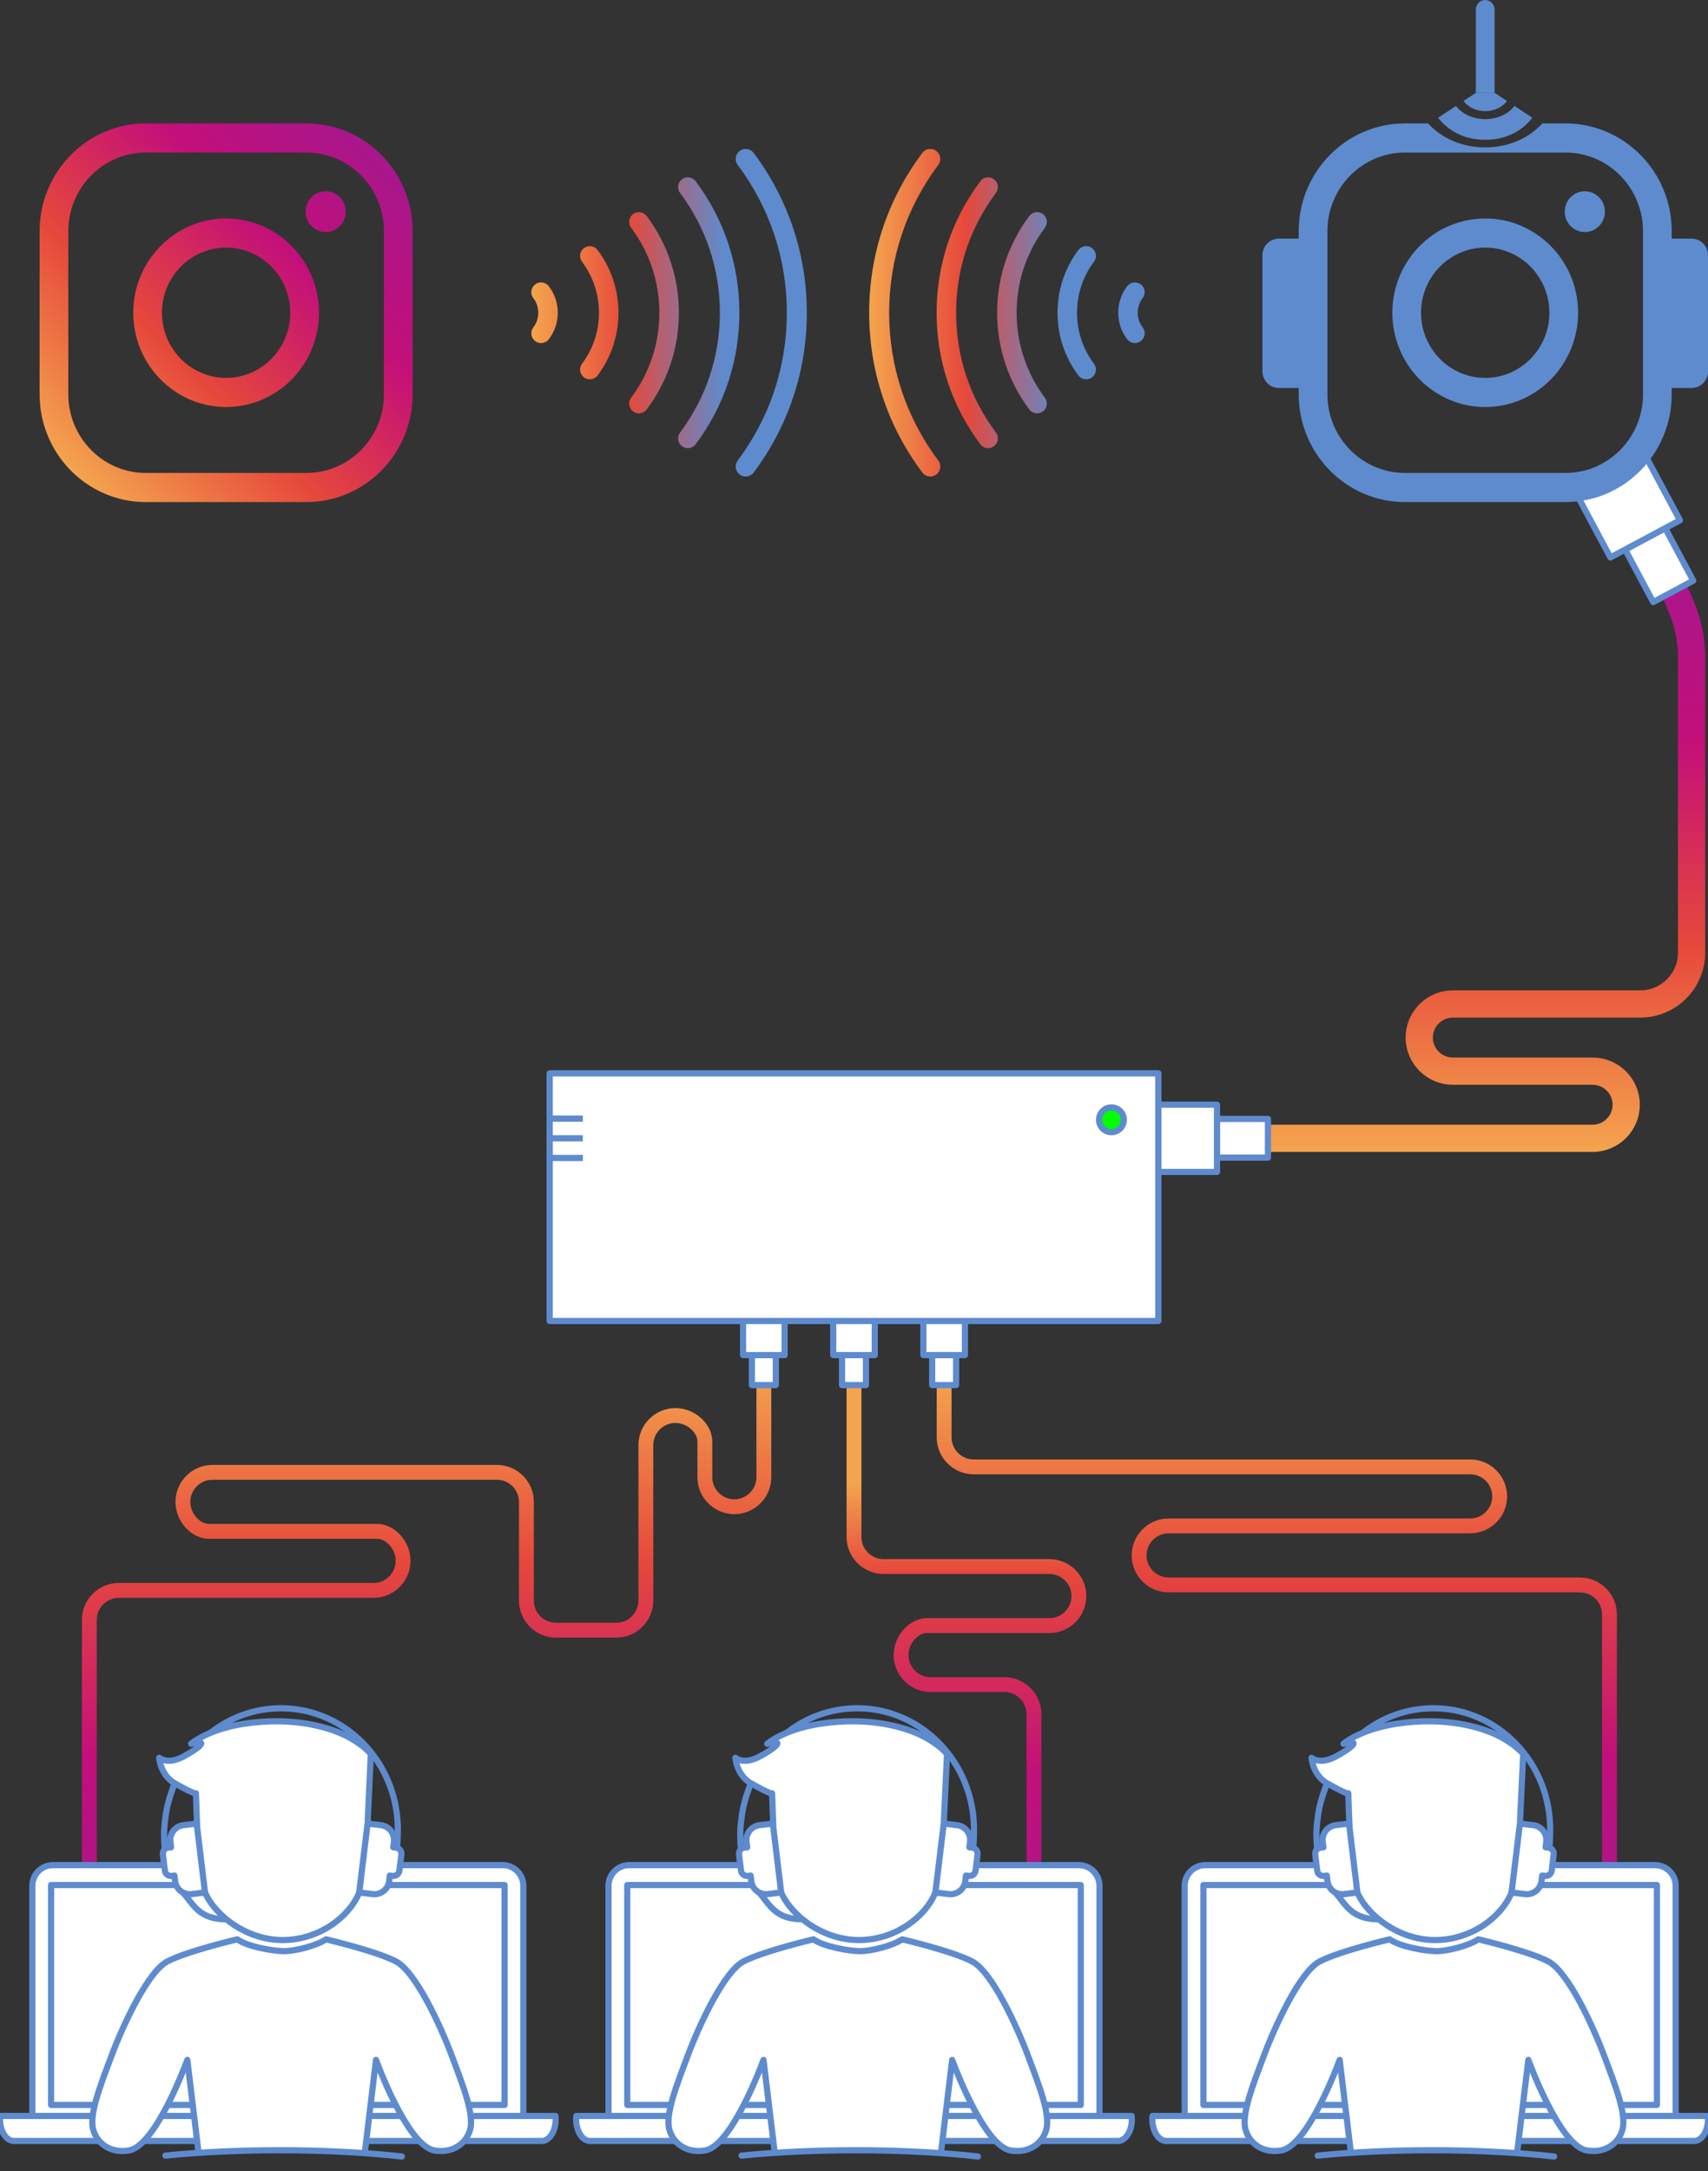 <?xml version="1.0" encoding="utf-8"?>
<!-- Generator: Adobe Illustrator 16.0.0, SVG Export Plug-In . SVG Version: 6.00 Build 0)  -->
<!DOCTYPE svg PUBLIC "-//W3C//DTD SVG 1.1//EN" "http://www.w3.org/Graphics/SVG/1.1/DTD/svg11.dtd">
<svg version="1.1" id="Layer_1" xmlns="http://www.w3.org/2000/svg" xmlns:xlink="http://www.w3.org/1999/xlink" x="0px" y="0px"
	 width="690px" height="876.617px" viewBox="0 0 690 876.617" enable-background="new 0 0 690 876.617" xml:space="preserve">
<rect x="0" y="0" width="690" height="876.617" fill="#333333" stroke="none"/>
<g>
	<linearGradient id="SVGID_1_" gradientUnits="userSpaceOnUse" x1="172.334" y1="551.797" x2="172.334" y2="777.186">
		<stop  offset="0" style="stop-color:#F4A44E"/>
		<stop  offset="0.35" style="stop-color:#E6483B"/>
		<stop  offset="0.699" style="stop-color:#C30F7A"/>
		<stop  offset="1" style="stop-color:#A7178C"/>
	</linearGradient>
	<path fill="none" stroke="url(#SVGID_1_)" stroke-width="6" stroke-miterlimit="10" d="M308.583,551.797v30.5v10.723v3.434
		c0,6.555-5.363,11.916-11.916,11.916l0,0c-6.555,0-11.918-5.361-11.918-11.916v-14.49c0-5.055-5.361-10.418-11.916-10.418l0,0
		c-6.555,0-11.917,5.363-11.917,11.918v55.934v6.898c0,6.555-5.363,11.918-11.918,11.918l0,0H241h-4.167h-12.258
		c-6.555,0-11.916-5.363-11.916-11.918l0,0v-13.332v-26.568c0-6.553-5.363-11.914-11.916-11.914l0,0H190H85.809
		c-6.555,0-11.917,5.361-11.917,11.914l0,0c0,6.555,5.362,11.918,10.417,11.918h58.556h3.803h5.754
		c5.055,0,10.416,5.361,10.416,11.916l0,0c0,6.555-5.361,11.916-11.916,11.916H57.334H48l0,0c-6.555,0-11.916,5.361-11.916,11.916
		v123.125"/>
	<linearGradient id="SVGID_2_" gradientUnits="userSpaceOnUse" x1="598.441" y1="465.108" x2="598.441" y2="226.907">
		<stop  offset="0" style="stop-color:#F4A44E"/>
		<stop  offset="0.35" style="stop-color:#E6483B"/>
		<stop  offset="0.699" style="stop-color:#C30F7A"/>
		<stop  offset="1" style="stop-color:#A7178C"/>
	</linearGradient>
	<path fill="none" stroke="url(#SVGID_2_)" stroke-width="11" stroke-miterlimit="10" d="M671.364,229.801c13,21,12,31.509,12,41
		v101.665v12.223l0,0c0,11.374-9.307,20.68-20.682,20.68h-12.893h-19.122h-43.763c-7.457,0-13.559,6.104-13.559,13.561l0,0
		c0,7.459,6.102,13.561,13.559,13.561h45.763h7.485h3.246c7.459,0,13.561,6.102,13.561,13.56l0,0
		c0,7.458-6.102,13.559-13.561,13.559H508"/>
	<linearGradient id="SVGID_3_" gradientUnits="userSpaceOnUse" x1="515.803" y1="555.297" x2="515.803" y2="773.864">
		<stop  offset="0" style="stop-color:#F4A44E"/>
		<stop  offset="0.35" style="stop-color:#E6483B"/>
		<stop  offset="0.699" style="stop-color:#C30F7A"/>
		<stop  offset="1" style="stop-color:#A7178C"/>
	</linearGradient>
	<path fill="none" stroke="url(#SVGID_3_)" stroke-width="6" stroke-miterlimit="10" d="M381.415,555.297v25.064
		c0,6.555,5.363,11.918,11.918,11.918h95.171h12.663h92.759c6.555,0,11.916,5.361,11.916,11.916l0,0
		c0,6.553-5.361,11.916-11.916,11.916H492.834H478.99h-6.898c-6.555,0-11.918,5.363-11.918,11.916l0,0
		c0,6.555,5.363,11.918,11.918,11.918h4.039h27.37h134.772c6.555,0,11.916,5.361,11.916,11.916l0,0v11.434v110.568"/>
	<g>
		
			<rect x="658.318" y="218.912" transform="matrix(-0.471 -0.882 0.882 -0.471 784.84 926.832)" fill="#FFFFFF" stroke="#5E8BCE" stroke-width="2.498" stroke-linecap="round" stroke-linejoin="round" stroke-miterlimit="10" width="24.023" height="18.341"/>
		
			<rect x="642.184" y="188.074" transform="matrix(-0.471 -0.882 0.882 -0.471 787.154 880.07)" fill="#FFFFFF" stroke="#5E8BCE" stroke-width="2.498" stroke-linecap="round" stroke-linejoin="round" stroke-miterlimit="10" width="30.577" height="31.854"/>
	</g>
	<g>
		
			<rect x="491.641" y="451.795" fill="#FFFFFF" stroke="#5E8BCE" stroke-width="2.498" stroke-linecap="round" stroke-linejoin="round" stroke-miterlimit="10" width="20.586" height="15.625"/>
		
			<rect x="465.438" y="446.036" fill="#FFFFFF" stroke="#5E8BCE" stroke-width="2.498" stroke-linecap="round" stroke-linejoin="round" stroke-miterlimit="10" width="26.203" height="27.142"/>
	</g>
	<linearGradient id="SVGID_4_" gradientUnits="userSpaceOnUse" x1="390.425" y1="553.797" x2="390.425" y2="785.963">
		<stop  offset="0.194" style="stop-color:#F4A44E"/>
		<stop  offset="0.35" style="stop-color:#E6483B"/>
		<stop  offset="0.699" style="stop-color:#C30F7A"/>
		<stop  offset="1" style="stop-color:#A7178C"/>
	</linearGradient>
	<path fill="none" stroke="url(#SVGID_4_)" stroke-width="6" stroke-miterlimit="10" d="M417.696,785.963v-57.166v-28.5v-8.189l0,0
		c0-6.553-5.361-11.918-11.916-11.918h-6.9h-4.546h-18.388c-6.555,0-11.918-5.361-11.918-11.916l0,0
		c0-6.553,5.363-11.916,10.418-11.916H393h6h24.936c6.555,0,11.916-5.363,11.916-11.918l0,0c0-6.553-5.361-11.916-11.916-11.916
		h-67.02c-6.555,0-11.918-5.363-11.918-11.916l0,0L345,608.629v-54.832"/>
	
		<linearGradient id="SVGID_5_" gradientUnits="userSpaceOnUse" x1="3457.608" y1="189.501" x2="3584.061" y2="63.047" gradientTransform="matrix(1 0 0 1 -3429.488 0)">
		<stop  offset="0" style="stop-color:#F4A44E"/>
		<stop  offset="0.35" style="stop-color:#E6483B"/>
		<stop  offset="0.699" style="stop-color:#C30F7A"/>
		<stop  offset="1" style="stop-color:#A7178C"/>
	</linearGradient>
	<path fill="url(#SVGID_5_)" d="M91.347,88.212c-20.689,0-37.52,17.072-37.52,38.058c0,20.994,16.83,38.071,37.52,38.071
		s37.518-17.077,37.518-38.071C128.865,105.284,112.036,88.212,91.347,88.212z M91.347,152.581c-14.298,0-25.93-11.805-25.93-26.312
		c0-14.498,11.631-26.301,25.93-26.301c14.292,0,25.927,11.803,25.927,26.301C117.274,140.776,105.639,152.581,91.347,152.581z
		 M131.577,77.223c-4.481,0-8.114,3.689-8.114,8.235c0,4.546,3.633,8.233,8.114,8.233c4.481,0,8.113-3.688,8.113-8.233
		C139.69,80.912,136.059,77.223,131.577,77.223z M123.803,49.832h-6.117l0,0h-55.89l0,0H58.89C35.24,49.832,16,69.355,16,93.343
		v65.864c0,23.988,19.24,43.509,42.89,43.509h64.913c23.651,0,42.887-19.521,42.887-43.509V93.343
		C166.69,69.355,147.454,49.832,123.803,49.832z M93.565,59.433c-0.734,0.046-1.473,0.079-2.218,0.079
		c-0.747,0-1.486-0.033-2.22-0.079H93.565z M155.099,159.207c0,17.503-14.042,31.751-31.296,31.751H58.89
		c-17.26,0-31.297-14.248-31.297-31.751V93.343c0-17.506,14.037-31.751,31.297-31.751h64.913c17.254,0,31.296,14.245,31.296,31.751
		V159.207z"/>
	<g>
		<g>
			
				<rect x="303.751" y="547.149" fill="#FFFFFF" stroke="#5E8BCE" stroke-width="2.498" stroke-linecap="round" stroke-linejoin="round" stroke-miterlimit="10" width="9.664" height="12.1"/>
			
				<rect x="300.191" y="532.249" fill="#FFFFFF" stroke="#5E8BCE" stroke-width="2.498" stroke-linecap="round" stroke-linejoin="round" stroke-miterlimit="10" width="16.785" height="14.9"/>
		</g>
		<g>
			
				<rect x="340.167" y="547.149" fill="#FFFFFF" stroke="#5E8BCE" stroke-width="2.498" stroke-linecap="round" stroke-linejoin="round" stroke-miterlimit="10" width="9.666" height="12.1"/>
			
				<rect x="336.607" y="532.249" fill="#FFFFFF" stroke="#5E8BCE" stroke-width="2.498" stroke-linecap="round" stroke-linejoin="round" stroke-miterlimit="10" width="16.787" height="14.9"/>
		</g>
		<g>
			
				<rect x="376.583" y="547.149" fill="#FFFFFF" stroke="#5E8BCE" stroke-width="2.498" stroke-linecap="round" stroke-linejoin="round" stroke-miterlimit="10" width="9.664" height="12.1"/>
			
				<rect x="373.023" y="532.249" fill="#FFFFFF" stroke="#5E8BCE" stroke-width="2.498" stroke-linecap="round" stroke-linejoin="round" stroke-miterlimit="10" width="16.787" height="14.9"/>
		</g>
	</g>
	<g>
		<path fill="none" d="M632.457,61.597h-64.911c-17.26,0-31.296,14.243-31.296,31.749v65.861c0,17.504,14.036,31.749,31.296,31.749
			h64.911c17.253,0,31.295-14.245,31.295-31.749V93.346C663.752,75.84,649.71,61.597,632.457,61.597z M600,164.341
			c-20.686,0-37.516-17.076-37.516-38.07c0-20.984,16.83-38.057,37.516-38.057c20.689,0,37.518,17.072,37.518,38.057
			C637.518,147.265,620.69,164.341,600,164.341z M640.231,93.695c-4.48,0-8.113-3.687-8.113-8.234c0-4.545,3.633-8.234,8.113-8.234
			s8.111,3.689,8.111,8.234C648.342,90.008,644.711,93.695,640.231,93.695z"/>
		<path fill="none" d="M600,99.972c-14.298,0-25.928,11.803-25.928,26.3c0,14.507,11.63,26.312,25.928,26.312
			c14.293,0,25.928-11.805,25.928-26.312C625.928,111.775,614.293,99.972,600,99.972z"/>
		<path fill="#5E8BCE" d="M600.004,56.448c8.561,0,14.808-3.553,19.039-8.891l-7.236-4.779c-2.42,3.191-6.79,5.327-11.807,5.327
			c-5.015,0-9.388-2.136-11.809-5.327l-7.23,4.779C585.196,52.896,591.44,56.448,600.004,56.448z"/>
		<path fill="#5E8BCE" d="M591.224,40.777c1.811,2.458,5.057,4.102,8.78,4.102c3.716,0,6.959-1.645,8.777-4.102l-5.007-3.31h-7.547
			L591.224,40.777z"/>
		<path fill="#5E8BCE" d="M683.397,96.34h-8.054v-2.995c0-23.987-19.236-43.51-42.886-43.51h-9.405
			c-5.424,6.032-13.811,9.68-23.052,9.68c-9.311,0-17.684-3.705-23.067-9.68h-9.387c-23.651,0-42.889,19.523-42.889,43.51v2.995
			h-8.053c-3.632,0-6.604,3.017-6.604,6.703v46.91c0,3.688,2.973,6.706,6.604,6.706h8.053v2.548
			c0,23.988,19.237,43.509,42.889,43.509h64.911c23.649,0,42.886-19.521,42.886-43.509v-2.548h8.054
			c3.631,0,6.604-3.018,6.604-6.706v-46.91C690,99.357,687.028,96.34,683.397,96.34z M663.752,159.207
			c0,17.504-14.042,31.749-31.295,31.749h-64.911c-17.26,0-31.296-14.245-31.296-31.749V93.346
			c0-17.506,14.036-31.749,31.296-31.749h64.911c17.253,0,31.295,14.243,31.295,31.749V159.207z"/>
		<ellipse fill="#5E8BCE" cx="640.231" cy="85.461" rx="8.113" ry="8.234"/>
		<path fill="#5E8BCE" d="M600,88.215c-20.686,0-37.516,17.072-37.516,38.057c0,20.994,16.83,38.07,37.516,38.07
			c20.689,0,37.518-17.076,37.518-38.07C637.518,105.287,620.69,88.215,600,88.215z M600,152.583
			c-14.298,0-25.928-11.805-25.928-26.312c0-14.497,11.63-26.3,25.928-26.3c14.293,0,25.928,11.803,25.928,26.3
			C625.928,140.778,614.293,152.583,600,152.583z"/>
		<path fill="#5E8BCE" d="M600,0c-2.073,0-3.772,1.726-3.772,3.831v33.636h7.547V3.831C603.775,1.726,602.075,0,600,0z"/>
	</g>
	<g>
		<g>
			<g>
				
					<path fill="#FFFFFF" stroke="#5E8BCE" stroke-width="2.498" stroke-linecap="round" stroke-linejoin="round" stroke-miterlimit="10" d="
					M211.412,859.907v-98.525c0-4.566-3.736-8.301-8.301-8.301H21.365c-4.564,0-8.301,3.734-8.301,8.301v98.525H211.412z"/>
				
					<path fill="#FFFFFF" stroke="#5E8BCE" stroke-width="2.498" stroke-linecap="round" stroke-linejoin="round" stroke-miterlimit="10" d="
					M0.078,854.354C0.031,854.805,0,855.262,0,855.733c0,4.814,2.526,8.717,5.641,8.717h213.195c3.115,0,5.641-3.902,5.641-8.717
					c0-0.471-0.031-0.928-0.076-1.379H0.078z"/>
				
					<rect x="20.637" y="761.12" fill="#FFFFFF" stroke="#5E8BCE" stroke-width="2.498" stroke-linecap="round" stroke-linejoin="round" stroke-miterlimit="10" width="183.203" height="88.781"/>
			</g>
			
				<path fill="none" stroke="#5E8BCE" stroke-width="2.498" stroke-linecap="round" stroke-linejoin="round" stroke-miterlimit="10" d="
				M70.53,720.032c-1.785,5.168-3.539,9.02-4.211,18.727c-0.117,1.688,0.083,6.268,0.244,7.916"/>
			
				<path fill="none" stroke="#5E8BCE" stroke-width="2.498" stroke-linecap="round" stroke-linejoin="round" stroke-miterlimit="10" d="
				M153.008,711.901c-8.433-13.344-22.97-22.156-39.49-22.156c-10.667,0-20.508,3.674-28.412,9.871"/>
			
				<path fill="none" stroke="#5E8BCE" stroke-width="2.498" stroke-linecap="round" stroke-linejoin="round" stroke-miterlimit="10" d="
				M160.474,745.221c0.16-1.646,0.242-4.771,0.242-6.463c0-9.916-2.834-19.143-7.709-26.857"/>
			
				<path fill="none" stroke="#5E8BCE" stroke-width="2.498" stroke-linecap="round" stroke-linejoin="round" stroke-miterlimit="10" d="
				M91.465,774.954c-11.038,0-13.268-5.9-17.4-10.66"/>
			
				<path fill="#FFFFFF" stroke="#5E8BCE" stroke-width="2.498" stroke-linecap="round" stroke-linejoin="round" stroke-miterlimit="10" d="
				M148.572,734.627l1.24-26.428c0,0-2.596-3.326-8.782-6.717c-8.007-4.391-23.198-8.418-42.302-5.504
				c-14.941,2.281-21.523,8.104-21.523,8.104c8.266-2.066,2.279,2.279-3.072,5.15c-6.515,3.496-9.813,0.518-9.813,0.518
				s0.475,6.994,6.301,10.287c8.195,4.631,8.522,4.117,8.527,4.02c0.005,0.131,0.248,7.211,0.465,12.908l-3.047,5.225l6.257,21.938
				c4.288,9.676,17.06,19.195,31.379,19.195c14.591,0,26.86-9.232,30.923-19.195l3.611-24.787L148.572,734.627z"/>
			<g>
				
					<path fill="#FFFFFF" stroke="#5E8BCE" stroke-width="2.498" stroke-linecap="round" stroke-linejoin="round" stroke-miterlimit="10" d="
					M148.49,736.292l5.398,0.652c3.281,0.396,5.641,3.404,5.242,6.686l-0.271,2.25l1.137,0.137c1.344,0.162,2.313,1.396,2.148,2.74
					l-0.787,6.52c-0.164,1.346-1.396,2.313-2.74,2.15l-1.137-0.139l-0.271,2.25c-0.398,3.281-3.406,5.641-6.688,5.244l-5.396-0.654
					L148.49,736.292z"/>
				
					<path fill="#FFFFFF" stroke="#5E8BCE" stroke-width="2.498" stroke-linecap="round" stroke-linejoin="round" stroke-miterlimit="10" d="
					M79.457,736.292l-5.396,0.652c-3.281,0.396-5.641,3.404-5.244,6.686l0.273,2.25l-1.139,0.137
					c-1.342,0.162-2.311,1.396-2.147,2.74l0.788,6.52c0.162,1.346,1.396,2.313,2.74,2.15l1.137-0.139l0.271,2.25
					c0.396,3.281,3.405,5.641,6.686,5.244l5.397-0.654L79.457,736.292z"/>
			</g>
			
				<path fill="#FFFFFF" stroke="#5E8BCE" stroke-width="2.498" stroke-linecap="round" stroke-linejoin="round" stroke-miterlimit="10" d="
				M147.445,868.542l4.455-36.818c0,0,12.471,34.443,23.457,36.521c6.715,1.271,12.766-2.078,14.549-8.314
				c1.781-6.234-2.969-18.111-7.424-29.99c-4.453-11.875-14.549-33.848-22.566-38.006c-8.016-4.156-28.208-8.906-28.208-8.906
				c-3.69,2.539-12.438,4.785-16.839,4.785c-4.715,0-15.119-1.895-19.002-4.785c0,0-20.191,4.75-28.208,8.906
				c-8.017,4.158-18.112,26.131-22.565,38.006c-4.455,11.879-9.206,23.756-7.424,29.99c1.781,6.236,7.833,9.586,14.549,8.314
				c10.986-2.078,23.457-36.521,23.457-36.521l4.454,36.818"/>
			
				<path fill="none" stroke="#5E8BCE" stroke-width="2.498" stroke-linecap="round" stroke-linejoin="round" stroke-miterlimit="10" d="
				M66.805,870.36c13.699-1.383,29.39-2.168,46.065-2.168c18.062,0,34.967,0.922,49.44,2.525"/>
		</g>
		<g>
			<g>
				
					<path fill="#FFFFFF" stroke="#5E8BCE" stroke-width="2.498" stroke-linecap="round" stroke-linejoin="round" stroke-miterlimit="10" d="
					M444.172,859.907v-98.525c0-4.566-3.732-8.301-8.299-8.301H254.129c-4.566,0-8.303,3.734-8.303,8.301v98.525H444.172z"/>
				
					<path fill="#FFFFFF" stroke="#5E8BCE" stroke-width="2.498" stroke-linecap="round" stroke-linejoin="round" stroke-miterlimit="10" d="
					M232.84,854.354c-0.047,0.451-0.078,0.908-0.078,1.379c0,4.814,2.527,8.717,5.643,8.717h213.194
					c3.115,0,5.641-3.902,5.641-8.717c0-0.471-0.031-0.928-0.076-1.379H232.84z"/>
				
					<rect x="253.398" y="761.12" fill="#FFFFFF" stroke="#5E8BCE" stroke-width="2.498" stroke-linecap="round" stroke-linejoin="round" stroke-miterlimit="10" width="183.204" height="88.781"/>
			</g>
			
				<path fill="none" stroke="#5E8BCE" stroke-width="2.498" stroke-linecap="round" stroke-linejoin="round" stroke-miterlimit="10" d="
				M303.291,720.032c-1.785,5.168-3.537,9.02-4.209,18.727c-0.117,1.688,0.082,6.268,0.242,7.916"/>
			
				<path fill="none" stroke="#5E8BCE" stroke-width="2.498" stroke-linecap="round" stroke-linejoin="round" stroke-miterlimit="10" d="
				M385.77,711.901c-8.434-13.344-22.971-22.156-39.49-22.156c-10.666,0-20.506,3.674-28.412,9.871"/>
			
				<path fill="none" stroke="#5E8BCE" stroke-width="2.498" stroke-linecap="round" stroke-linejoin="round" stroke-miterlimit="10" d="
				M393.237,745.221c0.16-1.646,0.242-4.771,0.242-6.463c0-9.916-2.834-19.143-7.709-26.857"/>
			
				<path fill="none" stroke="#5E8BCE" stroke-width="2.498" stroke-linecap="round" stroke-linejoin="round" stroke-miterlimit="10" d="
				M324.227,774.954c-11.038,0-13.268-5.9-17.401-10.66"/>
			
				<path fill="#FFFFFF" stroke="#5E8BCE" stroke-width="2.498" stroke-linecap="round" stroke-linejoin="round" stroke-miterlimit="10" d="
				M381.334,734.627l1.24-26.428c0,0-2.596-3.326-8.781-6.717c-8.008-4.391-23.199-8.418-42.303-5.504
				c-14.939,2.281-21.524,8.104-21.524,8.104c8.266-2.066,2.279,2.279-3.072,5.15c-6.514,3.496-9.813,0.518-9.813,0.518
				s0.477,6.994,6.301,10.287c8.195,4.631,8.523,4.117,8.527,4.02c0.006,0.131,0.248,7.211,0.467,12.908l-3.049,5.225l6.258,21.938
				c4.287,9.676,17.059,19.195,31.379,19.195c14.592,0,26.859-9.232,30.922-19.195l3.613-24.787L381.334,734.627z"/>
			<g>
				
					<path fill="#FFFFFF" stroke="#5E8BCE" stroke-width="2.498" stroke-linecap="round" stroke-linejoin="round" stroke-miterlimit="10" d="
					M381.254,736.292l5.396,0.652c3.281,0.396,5.641,3.404,5.244,6.686l-0.271,2.25l1.135,0.137c1.344,0.162,2.313,1.396,2.148,2.74
					l-0.787,6.52c-0.164,1.346-1.396,2.313-2.74,2.15l-1.137-0.139l-0.271,2.25c-0.396,3.281-3.404,5.641-6.686,5.244l-5.398-0.654
					L381.254,736.292z"/>
				
					<path fill="#FFFFFF" stroke="#5E8BCE" stroke-width="2.498" stroke-linecap="round" stroke-linejoin="round" stroke-miterlimit="10" d="
					M312.219,736.292l-5.396,0.652c-3.281,0.396-5.641,3.404-5.244,6.686l0.273,2.25l-1.137,0.137
					c-1.344,0.162-2.311,1.396-2.148,2.74l0.787,6.52c0.162,1.346,1.396,2.313,2.742,2.15l1.135-0.139l0.271,2.25
					c0.398,3.281,3.406,5.641,6.688,5.244l5.397-0.654L312.219,736.292z"/>
			</g>
			
				<path fill="#FFFFFF" stroke="#5E8BCE" stroke-width="2.498" stroke-linecap="round" stroke-linejoin="round" stroke-miterlimit="10" d="
				M380.207,868.542l4.455-36.818c0,0,12.471,34.443,23.457,36.521c6.717,1.271,12.768-2.078,14.549-8.314
				c1.781-6.234-2.969-18.111-7.424-29.99c-4.453-11.875-14.549-33.848-22.566-38.006c-8.016-4.156-28.207-8.906-28.207-8.906
				c-3.691,2.539-12.439,4.785-16.84,4.785c-4.715,0-15.119-1.895-19.002-4.785c0,0-20.19,4.75-28.208,8.906
				c-8.018,4.158-18.113,26.131-22.566,38.006c-4.453,11.879-9.205,23.756-7.424,29.99c1.781,6.236,7.834,9.586,14.549,8.314
				c10.986-2.078,23.459-36.521,23.459-36.521l4.453,36.818"/>
			
				<path fill="none" stroke="#5E8BCE" stroke-width="2.498" stroke-linecap="round" stroke-linejoin="round" stroke-miterlimit="10" d="
				M299.568,870.36c13.699-1.383,29.389-2.168,46.065-2.168c18.061,0,34.967,0.922,49.439,2.525"/>
		</g>
		<g>
			<g>
				
					<path fill="#FFFFFF" stroke="#5E8BCE" stroke-width="2.498" stroke-linecap="round" stroke-linejoin="round" stroke-miterlimit="10" d="
					M676.936,859.907v-98.525c0-4.566-3.734-8.301-8.301-8.301H486.891c-4.566,0-8.301,3.734-8.301,8.301v98.525H676.936z"/>
				
					<path fill="#FFFFFF" stroke="#5E8BCE" stroke-width="2.498" stroke-linecap="round" stroke-linejoin="round" stroke-miterlimit="10" d="
					M465.602,854.354c-0.047,0.451-0.078,0.908-0.078,1.379c0,4.814,2.527,8.717,5.643,8.717H684.36
					c3.115,0,5.641-3.902,5.641-8.717c0-0.471-0.031-0.928-0.076-1.379H465.602z"/>
				
					<rect x="486.16" y="761.12" fill="#FFFFFF" stroke="#5E8BCE" stroke-width="2.498" stroke-linecap="round" stroke-linejoin="round" stroke-miterlimit="10" width="183.203" height="88.781"/>
			</g>
			
				<path fill="none" stroke="#5E8BCE" stroke-width="2.498" stroke-linecap="round" stroke-linejoin="round" stroke-miterlimit="10" d="
				M536.055,720.032c-1.787,5.168-3.541,9.02-4.211,18.727c-0.117,1.688,0.082,6.268,0.242,7.916"/>
			
				<path fill="none" stroke="#5E8BCE" stroke-width="2.498" stroke-linecap="round" stroke-linejoin="round" stroke-miterlimit="10" d="
				M618.531,711.901c-8.432-13.344-22.971-22.156-39.488-22.156c-10.668,0-20.508,3.674-28.414,9.871"/>
			
				<path fill="none" stroke="#5E8BCE" stroke-width="2.498" stroke-linecap="round" stroke-linejoin="round" stroke-miterlimit="10" d="
				M625.998,745.221c0.16-1.646,0.244-4.771,0.244-6.463c0-9.916-2.836-19.143-7.711-26.857"/>
			
				<path fill="none" stroke="#5E8BCE" stroke-width="2.498" stroke-linecap="round" stroke-linejoin="round" stroke-miterlimit="10" d="
				M556.99,774.954c-11.039,0-13.27-5.9-17.4-10.66"/>
			
				<path fill="#FFFFFF" stroke="#5E8BCE" stroke-width="2.498" stroke-linecap="round" stroke-linejoin="round" stroke-miterlimit="10" d="
				M614.096,734.627l1.24-26.428c0,0-2.596-3.326-8.781-6.717c-8.008-4.391-23.199-8.418-42.301-5.504
				c-14.943,2.281-21.525,8.104-21.525,8.104c8.266-2.066,2.279,2.279-3.07,5.15c-6.516,3.496-9.814,0.518-9.814,0.518
				s0.475,6.994,6.303,10.287c8.193,4.631,8.521,4.117,8.527,4.02c0.004,0.131,0.248,7.211,0.465,12.908l-3.047,5.225l6.256,21.938
				c4.287,9.676,17.061,19.195,31.379,19.195c14.592,0,26.859-9.232,30.924-19.195l3.611-24.787L614.096,734.627z"/>
			<g>
				
					<path fill="#FFFFFF" stroke="#5E8BCE" stroke-width="2.498" stroke-linecap="round" stroke-linejoin="round" stroke-miterlimit="10" d="
					M614.016,736.292l5.398,0.652c3.279,0.396,5.639,3.404,5.242,6.686l-0.271,2.25l1.137,0.137c1.342,0.162,2.311,1.396,2.146,2.74
					l-0.787,6.52c-0.162,1.346-1.396,2.313-2.74,2.15l-1.137-0.139l-0.271,2.25c-0.396,3.281-3.404,5.641-6.686,5.244l-5.396-0.654
					L614.016,736.292z"/>
				
					<path fill="#FFFFFF" stroke="#5E8BCE" stroke-width="2.498" stroke-linecap="round" stroke-linejoin="round" stroke-miterlimit="10" d="
					M544.983,736.292l-5.398,0.652c-3.281,0.396-5.641,3.404-5.242,6.686l0.271,2.25l-1.137,0.137
					c-1.344,0.162-2.313,1.396-2.148,2.74l0.787,6.52c0.164,1.346,1.396,2.313,2.742,2.15l1.135-0.139l0.273,2.25
					c0.396,3.281,3.404,5.641,6.686,5.244l5.396-0.654L544.983,736.292z"/>
			</g>
			
				<path fill="#FFFFFF" stroke="#5E8BCE" stroke-width="2.498" stroke-linecap="round" stroke-linejoin="round" stroke-miterlimit="10" d="
				M612.969,868.542l4.455-36.818c0,0,12.471,34.443,23.457,36.521c6.717,1.271,12.768-2.078,14.549-8.314
				c1.781-6.234-2.969-18.111-7.424-29.99c-4.453-11.875-14.549-33.848-22.566-38.006c-8.016-4.156-28.207-8.906-28.207-8.906
				c-3.689,2.539-12.439,4.785-16.838,4.785c-4.715,0-15.119-1.895-19.004-4.785c0,0-20.191,4.75-28.207,8.906
				c-8.016,4.158-18.111,26.131-22.566,38.006c-4.453,11.879-9.205,23.756-7.424,29.99c1.783,6.236,7.834,9.586,14.551,8.314
				c10.986-2.078,23.455-36.521,23.455-36.521l4.455,36.818"/>
			
				<path fill="none" stroke="#5E8BCE" stroke-width="2.498" stroke-linecap="round" stroke-linejoin="round" stroke-miterlimit="10" d="
				M532.33,870.36c13.699-1.383,29.389-2.168,46.064-2.168c18.063,0,34.969,0.922,49.439,2.525"/>
		</g>
	</g>
	<g>
		<linearGradient id="SVGID_6_" gradientUnits="userSpaceOnUse" x1="214.642" y1="126.273" x2="325.935" y2="126.273">
			<stop  offset="0" style="stop-color:#F4A44E"/>
			<stop  offset="0.35" style="stop-color:#E6483B"/>
			<stop  offset="0.699" style="stop-color:#5E8BCE"/>
			<stop  offset="1" style="stop-color:#5E8BCE"/>
		</linearGradient>
		<path fill="url(#SVGID_6_)" d="M235.919,100.173c-1.744,1.309-2.094,3.773-0.791,5.513c4.48,5.979,6.846,13.097,6.848,20.587
			c0,7.49-2.367,14.608-6.848,20.586c-1.305,1.742-0.951,4.209,0.789,5.514c1.588,1.189,3.781,1,5.145-0.362
			c0.131-0.131,0.254-0.274,0.369-0.427c5.51-7.352,8.422-16.104,8.422-25.31c0-9.207-2.912-17.959-8.422-25.311
			C240.128,99.223,237.659,98.868,235.919,100.173z M216.195,114.833c-1.736,1.321-2.063,3.791-0.742,5.519
			c1.313,1.721,2.006,3.768,2.006,5.921c0,2.152-0.693,4.199-2.006,5.918c-1.32,1.73-0.988,4.202,0.742,5.521
			c1.586,1.211,3.797,1.031,5.17-0.343c0.125-0.124,0.242-0.257,0.35-0.399c2.369-3.104,3.621-6.804,3.621-10.697
			c0-3.895-1.252-7.593-3.621-10.698C220.396,113.847,217.923,113.515,216.195,114.833z M261.257,87.226
			c-1.305-1.74-3.773-2.094-5.514-0.79c-1.742,1.307-2.094,3.775-0.789,5.514c7.469,9.965,11.416,21.833,11.416,34.323
			c0,12.488-3.947,24.357-11.418,34.323c-1.303,1.74-0.951,4.209,0.791,5.513c1.588,1.19,3.781,1.001,5.143-0.362
			c0.133-0.131,0.256-0.274,0.369-0.427c8.5-11.339,12.992-24.842,12.992-39.047C274.247,112.067,269.755,98.564,261.257,87.226z
			 M281.029,73.176c-1.305-1.741-3.773-2.095-5.514-0.791c-1.74,1.305-2.094,3.773-0.789,5.514
			c10.523,14.047,16.088,30.774,16.09,48.375c0,17.601-5.564,34.329-16.092,48.375c-1.303,1.741-0.951,4.208,0.791,5.513
			c1.588,1.189,3.781,1,5.145-0.363c0.131-0.131,0.254-0.275,0.369-0.427c11.555-15.42,17.664-33.781,17.664-53.098
			C298.691,106.956,292.583,88.595,281.029,73.176z M301.241,60.148c-0.877,0-1.711,0.279-2.412,0.805
			c-1.781,1.333-2.143,3.867-0.811,5.647c12.984,17.325,19.85,37.961,19.852,59.673c0,21.713-6.865,42.347-19.852,59.674
			c-1.334,1.779-0.971,4.311,0.809,5.645c0.703,0.527,1.537,0.806,2.414,0.806c1.08,0,2.094-0.418,2.852-1.177
			c0.135-0.134,0.262-0.282,0.381-0.438c14.039-18.734,21.461-41.04,21.461-64.51c-0.002-23.471-7.424-45.778-21.463-64.511
			C303.704,60.737,302.525,60.148,301.241,60.148z"/>
		<linearGradient id="SVGID_7_" gradientUnits="userSpaceOnUse" x1="351.136" y1="126.273" x2="462.428" y2="126.273">
			<stop  offset="0" style="stop-color:#F4A44E"/>
			<stop  offset="0.35" style="stop-color:#E6483B"/>
			<stop  offset="0.699" style="stop-color:#5E8BCE"/>
			<stop  offset="1" style="stop-color:#5E8BCE"/>
		</linearGradient>
		<path fill="url(#SVGID_7_)" d="M359.201,126.272c0.002-21.711,6.865-42.347,19.85-59.672c1.334-1.781,0.971-4.313-0.809-5.647
			c-0.703-0.527-1.537-0.805-2.414-0.805c-1.283,0-2.461,0.588-3.23,1.614c-14.04,18.732-21.46,41.039-21.462,64.511
			c0,23.47,7.422,45.776,21.462,64.509c0.119,0.157,0.246,0.304,0.379,0.438c0.76,0.759,1.771,1.177,2.852,1.177
			c0.877,0,1.713-0.279,2.416-0.806c1.777-1.334,2.141-3.866,0.809-5.645C366.067,168.62,359.201,147.986,359.201,126.272z
			 M386.254,126.273c0.002-17.601,5.566-34.328,16.092-48.375c1.305-1.74,0.951-4.209-0.789-5.514
			c-1.74-1.304-4.209-0.951-5.514,0.791c-11.557,15.419-17.664,33.78-17.666,53.098c0,19.317,6.109,37.678,17.666,53.098
			c0.115,0.152,0.238,0.295,0.369,0.427c1.363,1.362,3.557,1.552,5.145,0.362c1.742-1.304,2.094-3.771,0.791-5.512
			C391.819,160.602,386.254,143.874,386.254,126.273z M441.153,100.172c-1.742-1.304-4.211-0.95-5.514,0.791
			c-5.51,7.352-8.42,16.104-8.42,25.31c-0.002,9.207,2.91,17.959,8.42,25.311c0.115,0.153,0.238,0.297,0.369,0.428
			c1.363,1.363,3.557,1.552,5.145,0.362c1.74-1.304,2.094-3.771,0.789-5.514c-4.48-5.978-6.848-13.096-6.848-20.587
			c0.002-7.49,2.369-14.607,6.848-20.586C443.246,103.945,442.897,101.481,441.153,100.172z M421.328,86.436
			c-1.742-1.304-4.209-0.951-5.514,0.79c-8.498,11.338-12.99,24.841-12.99,39.046s4.492,27.709,12.99,39.048
			c0.115,0.153,0.238,0.296,0.369,0.427c1.363,1.363,3.557,1.552,5.145,0.362c1.74-1.304,2.094-3.773,0.789-5.513
			c-7.469-9.966-11.418-21.835-11.418-34.324s3.949-24.357,11.418-34.323C423.422,90.211,423.071,87.743,421.328,86.436z
			 M459.614,126.273c0-2.153,0.693-4.201,2.006-5.921c1.318-1.729,0.994-4.198-0.744-5.52c-1.729-1.318-4.199-0.985-5.52,0.744
			c-2.367,3.105-3.619,6.803-3.619,10.698c0,3.894,1.252,7.593,3.619,10.697c0.109,0.142,0.227,0.275,0.35,0.399
			c1.373,1.374,3.584,1.554,5.17,0.343c1.73-1.32,2.063-3.791,0.744-5.521C460.307,130.473,459.612,128.425,459.614,126.273z"/>
	</g>
	
		<rect x="222.063" y="433.371" fill="#FFFFFF" stroke="#5E8BCE" stroke-width="2.53" stroke-linecap="round" stroke-linejoin="round" stroke-miterlimit="10" width="245.875" height="100"/>
	
		<circle fill="#00FF00" stroke="#5E8BCE" stroke-width="2.498" stroke-linecap="round" stroke-linejoin="round" stroke-miterlimit="10" cx="449" cy="452.131" r="5"/>
	
		<line fill="none" stroke="#5E8BCE" stroke-width="2.53" stroke-linejoin="round" stroke-miterlimit="10" x1="223.03" y1="451.66" x2="235.467" y2="451.66"/>
	
		<line fill="none" stroke="#5E8BCE" stroke-width="2.53" stroke-linejoin="round" stroke-miterlimit="10" x1="223.03" y1="459.608" x2="235.467" y2="459.608"/>
	
		<line fill="none" stroke="#5E8BCE" stroke-width="2.53" stroke-linejoin="round" stroke-miterlimit="10" x1="223.03" y1="467.555" x2="235.467" y2="467.555"/>
</g>
</svg>
